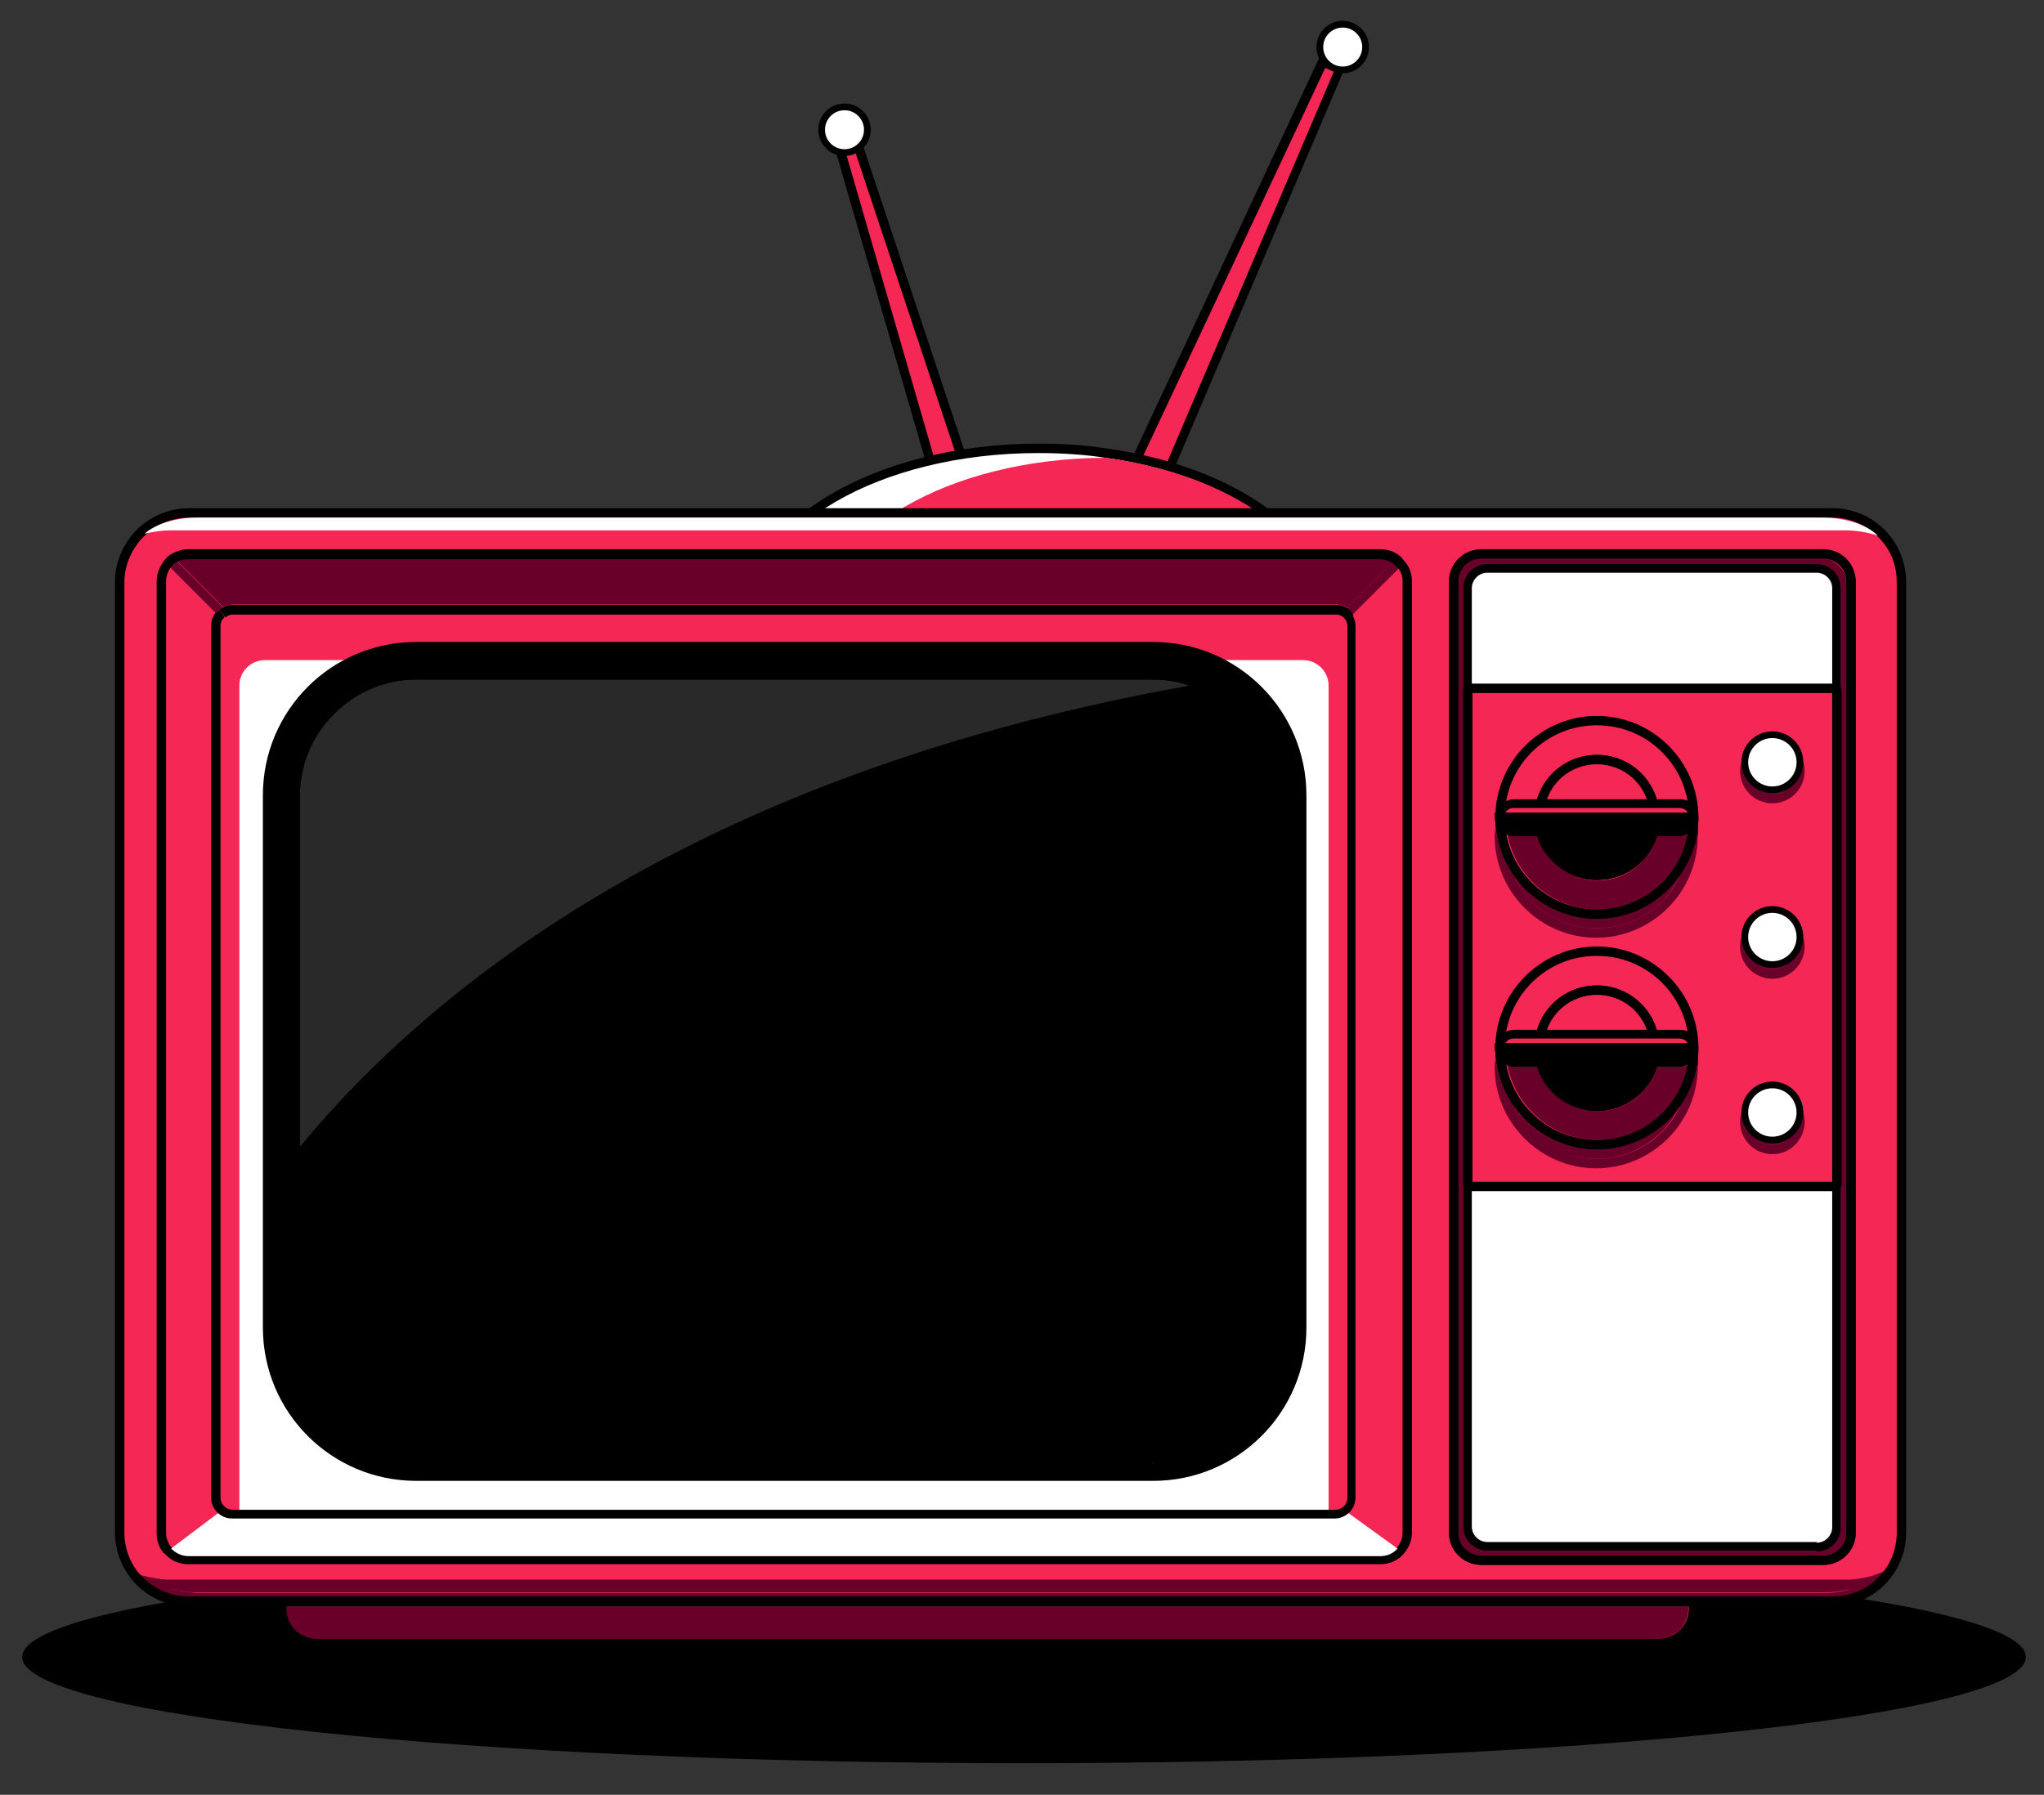 <?xml version="1.0" encoding="utf-8"?>
<?xml-stylesheet type="text/css" href="../main.css"?>
<!-- Generator: Adobe Illustrator 22.1.0, SVG Export Plug-In . SVG Version: 6.00 Build 0)  -->
<svg version="1.1" id="Layer_2" xmlns="http://www.w3.org/2000/svg" xmlns:xlink="http://www.w3.org/1999/xlink" x="0px" y="0px"
	 viewBox="0 0 304 267" style="enable-background:new 0 0 304 267;" xml:space="preserve">
	 
<rect x="0" y="0" width="304" height="267" fill="#333333" stroke="none"/>
	 
<style type="text/css">
	.st0{fill:#f52754;}
	.st1{fill:#FFFFFF;}
	.st2{fill:none;stroke:#000000;stroke-miterlimit:10;}
	.st3{fill:#FFFFFF;stroke:#000000;stroke-miterlimit:10;}
	.st4{fill:#68002A;}
	.st5{opacity:0.17;fill:#F2F2F2;}
	.st6{fill:none;stroke:#000000;stroke-linejoin:round;stroke-miterlimit:10;}
</style>
<path d="M301.3,246.5c0,8.7-66.7,15.8-149,15.8c-82.3,0-149-7.1-149-15.8s66.7-15.8,149-15.8C234.6,230.7,301.3,237.8,301.3,246.5"
	/>
<g id="AntennaR">
	<polyline class="st0" points="149.6,87.6 144.3,89.2 124.9,22 127.5,21.2 149.6,87.6 	"/>
	<polyline points="149.6,87.6 149.4,87 144.8,88.4 125.7,22.4 127,22 148.9,87.8 149.6,87.6 149.4,87 149.6,87.6 150.2,87.4 
		127.9,20.3 124,21.5 143.9,90.1 150.5,88.1 150.2,87.4 149.6,87.6 	"/>
	<circle class="st1" cx="125.6" cy="19.3" r="3.4"/>
	<circle class="st2" cx="125.6" cy="19.3" r="3.4"/>
</g>
<g id="AntennaL">
	<polyline class="st0" points="168.5,82.4 163.5,80.2 196.7,9.1 199.3,10.3 168.5,82.4 	"/>
	<polyline points="168.5,82.4 168.8,81.8 164.4,79.8 197.1,10.1 198.4,10.6 167.9,82.1 168.5,82.4 168.8,81.8 168.5,82.4 
		169.1,82.7 200.1,9.9 196.4,8.2 162.6,80.5 168.9,83.3 169.1,82.7 168.5,82.4 	"/>
	<circle class="st3" cx="199.7" cy="7" r="3.4"/>
</g>
<path class="st1" d="M154.4,117.5c-23.8,0-43.2-11.4-43.2-25.4c0-14,19.4-25.4,43.2-25.4c3.4,0,6.8,0.2,10.1,0.7
	c19.5,2.7,33.2,12.9,33.2,24.7c0,13.9-19.2,25.3-42.9,25.4h0H154.4"/>
<path d="M154.4,67.4c3.4,0,6.8,0.2,10,0.7c18.7,2.6,32.6,12.4,32.6,24c0,13.6-18.9,24.6-42.2,24.7h-0.3c-23.5,0-42.6-11.1-42.6-24.7
	C111.9,78.4,130.9,67.4,154.4,67.4 M154.4,66c-24.2,0-43.9,11.7-43.9,26.1c0,14.4,19.7,26.1,43.9,26.1h0.3
	c11.5-0.1,22.4-2.7,30.6-7.5c8.4-4.9,13-11.5,13-18.6c0-12.2-13.9-22.6-33.8-25.4C161.3,66.2,157.9,66,154.4,66"/>
<path class="st0" d="M197,92.1c0,13.6-18.9,24.6-42.2,24.7c-18.7-2.6-32.6-12.4-32.6-24c0-13.6,18.9-24.6,42.2-24.7
	C183.1,70.6,197,80.4,197,92.1"/>
<g id="TV_Body">
	<path class="st0" d="M246.7,244.5H47.1c-2.9,0-5.2-2.3-5.2-5.2v-6c0-2.9,2.3-5.2,5.2-5.2h199.6c2.9,0,5.2,2.3,5.2,5.2v6
		C251.9,242.1,249.6,244.5,246.7,244.5"/>
	<path d="M246.7,244.5v-0.7H47.1c-2.5,0-4.5-2-4.5-4.5v-6c0-2.5,2-4.5,4.5-4.5h199.6c2.5,0,4.5,2,4.5,4.5v6c0,2.5-2,4.5-4.5,4.5
		V244.5v0.7c3.3,0,5.9-2.6,5.9-5.9v-6c0-3.3-2.6-5.9-5.9-5.9H47.1c-3.3,0-5.9,2.6-5.9,5.9v6c0,3.3,2.6,5.9,5.9,5.9h199.6V244.5"/>
	<path class="st4" d="M251.2,239H42.5v0.3c0,2.5,2,4.5,4.5,4.5h199.6c2.5,0,4.5-2,4.5-4.5V239"/>
	<path d="M252.6,239h-1.4v0.3l0,0c0,2.5-2,4.5-4.5,4.5l0,0H47.1c-2.5,0-4.5-2-4.5-4.5V239h-1.4v0.3c0,3.3,2.6,5.9,5.9,5.9h199.6
		c3.3,0,5.9-2.6,5.9-5.9V239"/>
	<path class="st0" d="M28.1,238.3c-5.7,0-10.3-4.6-10.3-10.3V86.6c0-2,0.6-3.9,1.7-5.6c1.9-2.9,5.1-4.7,8.6-4.7h244.4
		c3.7,0,7.1,2,9,5.3c0.9,1.5,1.3,3.3,1.3,5V228c0,5.7-4.6,10.3-10.3,10.3H28.1"/>
	<path d="M272.5,77c3.6,0,6.7,2,8.4,4.9c0.8,1.4,1.2,3,1.2,4.7V228c0,5.3-4.3,9.6-9.6,9.6H28.1c-5.3,0-9.6-4.3-9.6-9.6V86.6
		c0-1.9,0.6-3.7,1.6-5.2c1.7-2.6,4.7-4.4,8-4.4H272.5 M272.5,75.6H28.1c-3.7,0-7.2,1.9-9.2,5c-1.2,1.8-1.8,3.9-1.8,6V228
		c0,6,4.9,11,11,11h244.4c6,0,11-4.9,11-11V86.6c0-1.9-0.5-3.7-1.4-5.4C280.1,77.7,276.5,75.6,272.5,75.6"/>
	<path class="st0" d="M208.1,83.6c-0.7-0.7-1.7-1.2-2.8-1.2H28c-1,0-2,0.4-2.7,1c-0.8,0.7-1.3,1.8-1.3,3v141.6c0,1,0.4,1.9,1,2.6
		c0.7,0.8,1.8,1.4,3,1.4h177.3c1.2,0,2.3-0.5,3-1.4c0.6-0.7,1-1.6,1-2.6V86.5C209.3,85.4,208.9,84.4,208.1,83.6 M200.4,91.4
		c-0.4-0.4-1.1-0.7-1.7-0.7h-164c-0.6,0-1.2,0.2-1.6,0.6L200.4,91.4"/>
	<path d="M208.1,83.6l0.5-0.5c-0.8-0.9-2-1.4-3.3-1.4H28c-1.2,0-2.3,0.5-3.2,1.2l0.5,0.5L24.8,83c-0.9,0.9-1.5,2.1-1.5,3.5v141.6
		c0,1.2,0.4,2.3,1.2,3.1l0.5-0.5l-0.5,0.4c0.8,1,2.1,1.6,3.5,1.6h177.3c1.4,0,2.7-0.6,3.5-1.6c0.7-0.8,1.2-1.9,1.2-3.1V86.5
		c0-1.3-0.5-2.5-1.4-3.3L208.1,83.6l0.5-0.5L208.1,83.6l-0.5,0.5c0.6,0.6,1,1.4,1,2.3v141.6c0,0.8-0.3,1.6-0.8,2.2
		c-0.6,0.7-1.5,1.1-2.5,1.1H28c-1,0-1.9-0.4-2.5-1.1l0,0c-0.5-0.6-0.8-1.3-0.8-2.2V86.5c0-1,0.4-1.9,1.1-2.5l0,0
		c0.6-0.5,1.4-0.9,2.2-0.9h177.3c0.9,0,1.8,0.4,2.3,1l0,0L208.1,83.6 M200.9,90.9c-0.6-0.6-1.4-0.9-2.2-0.9h-164
		c-0.8,0-1.5,0.3-2,0.8l0.9,1c0.3-0.3,0.7-0.4,1.1-0.4h164c0.5,0,0.9,0.2,1.2,0.5L200.9,90.9"/>
	<path class="st1" d="M208.3,230.7c-0.7,0.8-1.8,1.4-3,1.4H28c-1.2,0-2.3-0.5-3-1.4h0l8.1-6.1l2.5,0.6V102c0-2.1,1.7-3.8,3.8-3.8
		h154.4c2.1,0,3.8,1.7,3.8,3.8v123.2l2.4-0.5L208.3,230.7"/>
	<path d="M199.9,91.9c0.3,0.3,0.5,0.8,0.5,1.2v129.7c0,1-0.8,1.8-1.8,1.8h-164c-1,0-1.8-0.8-1.8-1.8V93.1c0-0.5,0.2-1,0.6-1.3
		l-0.9-1.1c-0.7,0.6-1.1,1.4-1.1,2.4v129.7c0,1.7,1.4,3.1,3.1,3.1h164c1.7,0,3.1-1.4,3.1-3.1V93.1c0-0.9-0.4-1.6-0.9-2.2L199.9,91.9
		"/>
	<path id="screen" d="M171.4,217.6H61.9c-11.1,0-20-9-20-20v-79.2c0-11.1,9-20,20-20h109.6c11.1,0,20,9,20,20v79.2
		C191.5,208.6,182.5,217.6,171.4,217.6"/>
	<path id="glare" class="st5" d="M171.4,101.1H61.9c-4.8,0-9.1,1.9-12.2,5.1c-3.1,3.1-5.1,7.4-5.1,12.2v52.2
		c20.3-24.6,59.9-55.7,132.3-68.6C175.2,101.4,173.4,101.1,171.4,101.1"/>
	<path d="M171.4,217.6v-2.7H61.9c-4.8,0-9.1-1.9-12.2-5.1c-3.1-3.1-5.1-7.4-5.1-12.2v-79.2c0-4.8,1.9-9.1,5.1-12.2
		c3.1-3.1,7.4-5.1,12.2-5.1h109.6c4.8,0,9.1,1.9,12.2,5.1c3.1,3.1,5.1,7.4,5.1,12.2v79.2c0,4.8-1.9,9.1-5.1,12.2
		c-3.1,3.1-7.4,5.1-12.2,5.1V217.6v2.7c12.6,0,22.8-10.2,22.8-22.8v-79.2c0-12.6-10.2-22.8-22.8-22.8H61.9
		c-12.6,0-22.8,10.2-22.8,22.8v79.2c0,12.6,10.2,22.8,22.8,22.8h109.6V217.6"/>
	<path class="st0" d="M271.2,232.1h-50.9c-2.2,0-4.1-1.8-4.1-4.1V86.5c0-2.2,1.8-4.1,4.1-4.1h50.9c2.2,0,4.1,1.8,4.1,4.1V228
		C275.2,230.3,273.4,232.1,271.2,232.1"/>
	<path d="M271.2,232.1v-0.7h-50.9c-1.9,0-3.4-1.5-3.4-3.4V86.5c0-1.9,1.5-3.4,3.4-3.4h50.9c1.9,0,3.4,1.5,3.4,3.4V228
		c0,1.9-1.5,3.4-3.4,3.4V232.1v0.7c2.6,0,4.8-2.1,4.8-4.8V86.5c0-2.6-2.1-4.8-4.8-4.8h-50.9c-2.6,0-4.8,2.1-4.8,4.8V228
		c0,2.6,2.1,4.8,4.8,4.8h50.9V232.1"/>
	<path class="st4" d="M221.2,230.7c-2,0-3.6-1.6-3.6-3.6V87.5c0-2,1.6-3.6,3.6-3.6h49c2,0,3.6,1.6,3.6,3.6v15.3l0,0v73.3l0,0v51
		c0,2-1.6,3.6-3.6,3.6l0,0H221.2 M271.2,83.1h-50.9c-1.9,0-3.4,1.5-3.4,3.4V228c0,1.9,1.5,3.4,3.4,3.4h50.9c1.9,0,3.4-1.5,3.4-3.4
		V86.5C274.5,84.7,273,83.2,271.2,83.1"/>
	<path d="M216.9,86.5L216.9,86.5c0-1.9,1.5-3.4,3.4-3.4h50.9c1.9,0,3.4,1.5,3.4,3.4V228l0,0c0,1.9-1.5,3.4-3.4,3.4l0,0h-50.9
		c-1.9,0-3.4-1.5-3.4-3.4V86.5L216.9,86.5 M271.2,81.8h-50.9c-2.6,0-4.8,2.1-4.8,4.8V228c0,2.6,2.1,4.8,4.8,4.8h50.9
		c2.6,0,4.8-2.1,4.8-4.8V86.5C275.9,83.9,273.8,81.8,271.2,81.8"/>
	<path class="st1" d="M270.2,230.1h-49c-1.6,0-2.9-1.3-2.9-2.9V87.5c0-1.6,1.3-2.9,2.9-2.9h49c1.6,0,2.9,1.3,2.9,2.9v139.7
		C273.2,228.7,271.9,230.1,270.2,230.1"/>
	<path d="M270.2,230.1v-0.7h-49c-1.2,0-2.3-1-2.3-2.3V87.5c0-1.2,1-2.3,2.3-2.3h49c1.2,0,2.3,1,2.3,2.3v139.7c0,1.2-1,2.3-2.3,2.3
		V230.1v0.7c2,0,3.6-1.6,3.6-3.6V87.5c0-2-1.6-3.6-3.6-3.6h-49c-2,0-3.6,1.6-3.6,3.6v139.6c0,2,1.6,3.6,3.6,3.6h49V230.1"/>
	<path d="M182.6,101.7L182.6,101.7l-0.1-0.7L182.6,101.7l0.4-0.6L182.6,101.7"/>
	<path class="st1" d="M279.3,79.7c-1.3-0.5-3.5-0.8-4.6-0.8H25.1c-0.9,0-2.3,0.2-3.6,0.5c1.7-1.5,4.6-2.4,8-2.4h241.5
		C274.6,77,277.7,78.1,279.3,79.7z"/>
	<path class="st4" d="M28,83.1c-0.6,0-1.2,0.2-1.6,0.4l6.8,6.8c0.4-0.2,1-0.4,1.5-0.4c0,0,0,0,0,0c0,0,0,0,0,0c0,0,0,0,0,0h164
		c0.6,0,1.2,0.2,1.7,0.5l6.8-6.8c-0.5-0.3-1.1-0.5-1.8-0.5c0,0,0,0,0,0H28C28,83.1,28,83.1,28,83.1"/>
	<path d="M34.7,90c-0.5,0-1.1,0.1-1.5,0.4l0,0C33.6,90.2,34.1,90,34.7,90C34.7,90,34.7,90,34.7,90"/>
	<path class="st4" d="M208.7,83.3c0.1,0.1,0.2,0.3,0.3,0.4l0,0L208.7,83.3 M24.8,83.1l-0.4,0.4l0,0C24.5,83.4,24.6,83.2,24.8,83.1"
		/>
	<path class="st4" d="M34.7,91.4L34.7,91.4c-0.2,0-0.5,0.1-0.7,0.1C34.2,91.4,34.4,91.4,34.7,91.4 M33.1,91.3l0.4,0.5c0,0,0,0,0,0
		l0.1,0L33.1,91.3 M208.1,83.6l-0.5,0.5l0,0c-0.2-0.2-0.3-0.3-0.5-0.4l-6.8,6.8c-0.5-0.3-1.1-0.5-1.7-0.5h-164c0,0,0,0,0,0
		c0,0,0,0,0,0c0,0,0,0,0,0h164c0.9,0,1.7,0.4,2.2,0.9l-0.5,0.5l0.5-0.5c0.2,0.2,0.3,0.3,0.4,0.5l6.8-6.8c-0.1-0.2-0.3-0.4-0.4-0.5
		L208.1,83.6L208.1,83.6 M26.4,83.6c-0.2,0.1-0.4,0.3-0.6,0.4l0,0c-0.2,0.1-0.3,0.3-0.4,0.5l6.8,6.8c0.1-0.2,0.3-0.4,0.5-0.5
		c0.2-0.1,0.3-0.3,0.5-0.4L26.4,83.6"/>
	<path d="M34.7,90c-0.5,0-1.1,0.1-1.5,0.4l0,0c-0.2,0.1-0.4,0.2-0.5,0.4c0,0,0,0,0,0l0.4,0.5l0.5,0.5c0.1-0.1,0.3-0.2,0.4-0.3
		c0.2-0.1,0.4-0.1,0.7-0.1l0,0c0,0,0,0,0,0h164c0,0,0,0,0,0c0.5,0,0.9,0.2,1.2,0.5l0.5-0.5l0.5-0.5c-0.6-0.6-1.4-0.9-2.2-0.9H34.7
		C34.7,90,34.7,90,34.7,90 M208.1,83.6L208.1,83.6l-0.5-0.5L208.1,83.6l0.5-0.5L208.1,83.6 M205.3,81.8H28c-1.2,0-2.3,0.5-3.2,1.2
		l0,0c0,0,0,0,0,0l-0.1,0.1c-0.1,0.1-0.3,0.3-0.4,0.4l1,1c0.1-0.2,0.3-0.3,0.4-0.5l0,0c0.2-0.2,0.4-0.3,0.6-0.4l0,0
		c0.5-0.3,1-0.4,1.6-0.4c0,0,0,0,0,0h177.3c0,0,0,0,0,0c0.7,0,1.3,0.2,1.8,0.5l0,0c0.2,0.1,0.4,0.3,0.5,0.4l0,0l0.5-0.5l-0.5,0.5
		c0.2,0.2,0.3,0.3,0.4,0.5l1-1c-0.1-0.1-0.2-0.3-0.3-0.4l-0.1-0.1c0,0,0,0,0,0l0,0C207.8,82.3,206.6,81.8,205.3,81.8"/>
	<path d="M200.9,90.9l-0.5,0.5l-0.5,0.5c0,0,0,0,0,0l0.5,0.5l0.9-0.9C201.2,91.3,201,91.1,200.9,90.9 M32.6,90.8
		C32.6,90.8,32.6,90.8,32.6,90.8c-0.2,0.2-0.4,0.3-0.5,0.5l0.9,0.9l0.4-0.4c0,0,0,0,0,0l-0.4-0.5L32.6,90.8"/>
	<path class="st4" d="M275.2,236.4c-0.1,0-0.3,0-0.4,0H25.4c1.2,0.3,2.6,0.5,4.1,0.5c0,0,0,0,0,0h241.5c0,0,0,0,0,0
		C272.6,236.9,274,236.7,275.2,236.4"/>
	<path class="st4" d="M25.4,236.4h249.4c0.1,0,0.3,0,0.4,0c-1.2,0.4-2.6,0.6-4.1,0.6c0,0,0,0,0,0H29.5c0,0,0,0,0,0
		C28,236.9,26.6,236.7,25.4,236.4 M279.1,234.2c-1.2,0.5-3.3,0.8-4.3,0.8c0,0,0,0,0,0H25.1c0,0,0,0,0,0c-0.8,0-2.2-0.2-3.4-0.5
		l-0.9-0.2c1.8,2,4.4,3.3,7.3,3.3h244.4c2.7,0,5.1-1.1,6.8-2.8L279.1,234.2 M280.1,233.8l-1,0.4l0.2,0.5
		C279.6,234.5,279.9,234.2,280.1,233.8"/>
	<path d="M282,233.1l-1.9,0.7c-0.2,0.3-0.5,0.6-0.8,0.9l0,0.1l0-0.1c-1.7,1.8-4.2,2.8-6.8,2.8H28.1c-2.9,0-5.5-1.3-7.3-3.3l-1.9-0.5
		l2.2,1.9c1.9,1.6,4.9,2.6,8.4,2.6h241.5c3.7,0,6.9-1.1,8.8-2.9L282,233.1"/>
	<path class="st6" d="M208.1,83.6c-0.7-0.7-1.7-1.2-2.8-1.2H28c-1,0-2,0.4-2.7,1c-0.8,0.7-1.3,1.8-1.3,3v141.6c0,1,0.4,1.9,1,2.6
		c0.7,0.8,1.8,1.4,3,1.4h177.3c1.2,0,2.3-0.5,3-1.4c0.6-0.7,1-1.6,1-2.6V86.5C209.3,85.4,208.9,84.4,208.1,83.6z M200.4,91.4
		c-0.4-0.4-1.1-0.7-1.7-0.7h-164c-0.6,0-1.2,0.2-1.6,0.6"/>
	<path class="st0" d="M272.8,176.5h-54.1c-0.2,0-0.4-0.2-0.4-0.4v-73.3c0-0.2,0.2-0.4,0.4-0.4h54.1c0.2,0,0.4,0.2,0.4,0.4v73.3
		C273.2,176.3,273,176.5,272.8,176.5"/>
	<path d="M272.8,176.5v-0.7h-54.1v0.3l0.3,0c0-0.2-0.1-0.3-0.3-0.3v0.3l0.3,0v-73.3h-0.3v0.3c0.1,0,0.3-0.1,0.3-0.3h-0.3v0.3h54.1
		v-0.3l-0.3,0c0,0.2,0.1,0.3,0.3,0.3v-0.3l-0.3,0v73.3h0.3v-0.3c-0.2,0-0.3,0.1-0.3,0.3h0.3v-0.3V176.5v0.7c0.6,0,1.1-0.5,1.1-1.1
		v-73.3c0-0.6-0.5-1.1-1.1-1.1h-54.1c-0.6,0-1.1,0.5-1.1,1.1v73.3c0,0.6,0.5,1.1,1.1,1.1h54.1V176.5"/>
	<path class="st4" d="M225,164.5c0.7,1.5,1.6,2.8,2.7,3.9c2.5,2.5,5.9,4,9.7,4c3.8,0,7.2-1.5,9.7-4c1.1-1.1,2-2.4,2.7-3.9
		c-2.7,3.9-7.3,6.5-12.4,6.5C232.3,171,227.8,168.4,225,164.5"/>
	<path class="st4" d="M249.9,130.2c-2.7,3.9-7.3,6.5-12.4,6.5c-5.2,0-9.7-2.6-12.4-6.5c0.7,1.5,1.6,2.8,2.7,3.9c2.5,2.5,5.9,4,9.7,4
		c3.8,0,7.2-1.5,9.7-4C248.3,132.9,249.2,131.6,249.9,130.2"/>
	<path class="st4" d="M222.4,123c0,0.5-0.1,0.9-0.1,1.4c0,8.3,6.8,15.1,15.1,15.1c8.3,0,15.1-6.8,15.1-15.1h-0.2
		c-0.4,2.1-1.2,4.1-2.4,5.8c-0.7,1.5-1.6,2.8-2.7,3.9c-2.5,2.5-5.9,4-9.7,4c-3.8,0-7.2-1.5-9.7-4c-1.1-1.1-2-2.4-2.7-3.9
		C223.6,128.1,222.7,125.6,222.4,123 M252.5,123c0,0.5-0.1,0.9-0.2,1.4h0.2l0,0C252.6,123.9,252.6,123.4,252.5,123"/>
	<path class="st4" d="M252.5,157.3c0,0.5-0.1,0.9-0.2,1.4h0.2l0,0C252.6,158.2,252.6,157.7,252.5,157.3 M222.4,157.3
		c0,0.5-0.1,0.9-0.1,1.4c0,8.3,6.8,15.1,15.1,15.1c8.3,0,15.1-6.8,15.1-15.1h-0.2c-0.4,2.1-1.2,4.1-2.4,5.8
		c-0.7,1.5-1.6,2.8-2.7,3.9c-2.5,2.5-5.9,4-9.7,4c-3.8,0-7.2-1.5-9.7-4c-1.1-1.1-2-2.4-2.7-3.9C223.6,162.4,222.7,159.9,222.4,157.3
		"/>
	<g id="KnobTop">
		<path class="st0" d="M251.9,121.6c0,8-6.5,14.4-14.4,14.4c-8,0-14.4-6.5-14.4-14.4c0-8,6.5-14.4,14.4-14.4
			C245.4,107.2,251.9,113.6,251.9,121.6"/>
		<path d="M251.9,121.6h-0.7c0,3.8-1.5,7.2-4,9.7c-2.5,2.5-5.9,4-9.7,4c-3.8,0-7.2-1.5-9.7-4c-2.5-2.5-4-5.9-4-9.7
			c0-3.8,1.5-7.2,4-9.7c2.5-2.5,5.9-4,9.7-4c3.8,0,7.2,1.5,9.7,4c2.5,2.5,4,5.9,4,9.7H251.9h0.7c0-8.3-6.8-15.1-15.1-15.1
			c-8.3,0-15.1,6.8-15.1,15.1c0,8.3,6.8,15.1,15.1,15.1c8.3,0,15.1-6.8,15.1-15.1H251.9"/>
		<path class="st0" d="M246.1,121.6c0,4.8-3.9,8.6-8.6,8.6c-4.8,0-8.6-3.9-8.6-8.6s3.9-8.6,8.6-8.6
			C242.3,112.9,246.1,116.8,246.1,121.6"/>
		<path d="M246.1,121.6h-0.7c0,2.2-0.9,4.2-2.3,5.6c-1.4,1.4-3.4,2.3-5.6,2.3c-2.2,0-4.2-0.9-5.6-2.3c-1.4-1.4-2.3-3.4-2.3-5.6
			c0-2.2,0.9-4.2,2.3-5.6c1.4-1.4,3.4-2.3,5.6-2.3c2.2,0,4.2,0.9,5.6,2.3c1.4,1.4,2.3,3.4,2.3,5.6H246.1h0.7c0-5.2-4.2-9.3-9.3-9.3
			c-5.2,0-9.3,4.2-9.3,9.3c0,5.2,4.2,9.3,9.3,9.3c5.2,0,9.3-4.2,9.3-9.3H246.1"/>
		<path d="M245.9,123.6c-0.9,3.8-4.3,6.6-8.4,6.6s-7.5-2.8-8.4-6.6H245.9"/>
		<path d="M245.9,123.6l-0.7-0.2c-0.8,3.5-4,6.1-7.7,6.1c-3.7,0-6.9-2.6-7.7-6.1l-0.7,0.2v0.7h16.8V123.6l-0.7-0.2L245.9,123.6V123
			h-17.6l0.2,0.8c1,4.1,4.7,7.1,9.1,7.1c4.4,0,8.1-3,9.1-7.1l0.2-0.8h-0.9V123.6"/>
		<path class="st0" d="M246.1,121.6c0,0.7-0.1,1.4-0.3,2.1h-16.8c-0.2-0.7-0.3-1.3-0.3-2.1c0-4.8,3.9-8.6,8.6-8.6
			C242.3,112.9,246.1,116.8,246.1,121.6"/>
		<path d="M246.1,121.6h-0.7c0,0.7-0.1,1.3-0.2,1.9l0.7,0.2V123h-16.8v0.7l0.7-0.2c-0.2-0.6-0.2-1.2-0.2-1.9c0-2.2,0.9-4.2,2.3-5.6
			c1.4-1.4,3.4-2.3,5.6-2.3c2.2,0,4.2,0.9,5.6,2.3c1.4,1.4,2.3,3.4,2.3,5.6H246.1h0.7c0-5.2-4.2-9.3-9.3-9.3c-5.2,0-9.3,4.2-9.3,9.3
			c0,0.8,0.1,1.5,0.3,2.2l0.1,0.5h17.8l0.1-0.5c0.2-0.7,0.3-1.5,0.3-2.2H246.1"/>
		<path class="st0" d="M251.9,121.6c0,1.1-0.9,2.1-2.1,2.1h-24.7c-1.1,0-2.1-0.9-2.1-2.1c0-1.1,0.9-2.1,2.1-2.1h24.7
			C251,119.5,251.9,120.5,251.9,121.6"/>
		<path d="M251.9,121.6h-0.7c0,0.8-0.6,1.4-1.4,1.4h-24.7c-0.8,0-1.4-0.6-1.4-1.4c0-0.8,0.6-1.4,1.4-1.4h24.7c0.8,0,1.4,0.6,1.4,1.4
			H251.9h0.7c0-1.5-1.2-2.7-2.7-2.7h-24.7c-1.5,0-2.7,1.2-2.7,2.7c0,1.5,1.2,2.7,2.7,2.7h24.7c1.5,0,2.7-1.2,2.7-2.7H251.9"/>
		<path d="M251.9,121.6c0,1.1-0.9,2.1-2.1,2.1h-24.7c-1.1,0-2.1-0.9-2.1-2.1H251.9"/>
		<path d="M251.9,121.6h-0.7c0,0.8-0.6,1.4-1.4,1.4h-24.7c-0.8,0-1.4-0.6-1.4-1.4h-0.7v0.7h28.8V121.6h-0.7H251.9v-0.7h-29.5v0.7
			c0,1.5,1.2,2.7,2.7,2.7h24.7c1.5,0,2.7-1.2,2.7-2.7v-0.7h-0.7V121.6"/>
		<path class="st4" d="M251,124.1c-0.3,0.2-0.7,0.3-1.1,0.3h-3.4c-0.4,1.3-1,2.4-1.9,3.4c-1.2,1.4-2.8,2.4-4.6,2.9c0,0,0,0,0,0
			c0,0,0,0,0,0c-0.8,0.2-1.5,0.3-2.4,0.3c-0.8,0-1.5-0.1-2.2-0.3c0,0,0,0,0,0c0,0,0,0,0,0c-1.9-0.5-3.6-1.5-4.8-2.9
			c-0.9-1-1.5-2.1-1.9-3.4h-3.4c-0.4,0-0.8-0.1-1.1-0.3c0.5,2.8,1.9,5.3,3.8,7.2c2.5,2.5,5.9,4,9.7,4c3.8,0,7.2-1.5,9.7-4
			C249.1,129.4,250.5,126.9,251,124.1"/>
		<path d="M235.3,130.7C235.3,130.7,235.3,130.7,235.3,130.7C235.3,130.7,235.3,130.7,235.3,130.7 M239.8,130.6
			c-0.8,0.2-1.5,0.3-2.4,0.3c-0.8,0-1.5-0.1-2.2-0.3c0.7,0.2,1.4,0.3,2.2,0.3C238.3,130.9,239.1,130.8,239.8,130.6 M239.8,130.6
			C239.8,130.6,239.8,130.6,239.8,130.6C239.8,130.6,239.8,130.6,239.8,130.6 M228.6,124.3L228.6,124.3L228.6,124.3
			c0.4,1.3,1,2.4,1.9,3.4C229.6,126.8,228.9,125.6,228.6,124.3 M246.4,124.3L246.4,124.3c-0.4,1.3-1.1,2.4-1.9,3.4
			C245.3,126.8,246,125.6,246.4,124.3"/>
		<path d="M244.9,124.3H230c1.1,3,4,5.2,7.5,5.2c0,0,0,0,0,0c0,0,0,0,0,0C240.9,129.6,243.8,127.4,244.9,124.3"/>
		<path d="M230,124.3h14.9c-1.1,3-4,5.2-7.5,5.2c0,0,0,0,0,0c0,0,0,0,0,0C234,129.6,231.1,127.4,230,124.3 M246.4,124.3h-17.8
			c0.4,1.3,1,2.4,1.9,3.4c1.2,1.4,2.9,2.5,4.8,2.9c0,0,0,0,0,0c0,0,0,0,0,0c0.7,0.2,1.4,0.3,2.2,0.3c0.8,0,1.6-0.1,2.4-0.3
			c0,0,0,0,0,0c0,0,0,0,0,0c1.8-0.5,3.4-1.5,4.6-2.9C245.3,126.8,246,125.6,246.4,124.3"/>
		<path d="M251,122.3h-27.1c0.2,0.4,0.7,0.7,1.2,0.7h24.7C250.3,123,250.8,122.7,251,122.3"/>
		<path d="M223.9,122.3H251c-0.2,0.4-0.7,0.7-1.2,0.7h-24.7C224.6,123,224.2,122.7,223.9,122.3 M251.2,122.3h-27.4
			c0,0.6,0.1,1.2,0.2,1.8c0.3,0.2,0.7,0.3,1.1,0.3h24.7c0.4,0,0.8-0.1,1.1-0.3C251.1,123.5,251.2,122.9,251.2,122.3"/>
		<path d="M252.6,121.6c0,1.1-0.7,2.1-1.6,2.5c-0.5,2.8-1.9,5.3-3.8,7.2c-2.5,2.5-5.9,4-9.7,4c-3.8,0-7.2-1.5-9.7-4
			c-1.9-1.9-3.3-4.4-3.8-7.2c-0.9-0.4-1.6-1.4-1.6-2.5c0,8.3,6.8,15.1,15.1,15.1C245.8,136.7,252.6,129.9,252.6,121.6"/>
		<path d="M251.2,121.6h0.7H251.2 M251.2,121.6h0.7H251.2 M252.6,120.9L252.6,120.9h-0.7H251h-27.1h-1.5h-0.1v0.7l0,0
			c0,1.1,0.7,2.1,1.6,2.5c-0.1-0.6-0.2-1.2-0.2-1.8h27.4c0,0.6-0.1,1.2-0.2,1.8c0.9-0.4,1.6-1.4,1.6-2.5l0,0V120.9"/>
	</g>
	<g id="KnobBottom">
		<path class="st0" d="M251.9,155.9c0,8-6.5,14.4-14.4,14.4c-8,0-14.4-6.5-14.4-14.4s6.5-14.4,14.4-14.4
			C245.4,141.5,251.9,148,251.9,155.9"/>
		<path d="M251.9,155.9h-0.7c0,3.8-1.5,7.2-4,9.7c-2.5,2.5-5.9,4-9.7,4c-3.8,0-7.2-1.5-9.7-4c-2.5-2.5-4-5.9-4-9.7
			c0-3.8,1.5-7.2,4-9.7c2.5-2.5,5.9-4,9.7-4c3.8,0,7.2,1.5,9.7,4c2.5,2.5,4,5.9,4,9.7H251.9h0.7c0-8.3-6.8-15.1-15.1-15.1
			c-8.3,0-15.1,6.8-15.1,15.1c0,8.3,6.8,15.1,15.1,15.1c8.3,0,15.1-6.8,15.1-15.1H251.9"/>
		<path class="st0" d="M246.1,155.9c0,4.8-3.9,8.6-8.6,8.6c-4.8,0-8.6-3.9-8.6-8.6s3.9-8.6,8.6-8.6
			C242.3,147.3,246.1,151.1,246.1,155.9"/>
		<path d="M246.1,155.9h-0.7c0,2.2-0.9,4.2-2.3,5.6c-1.4,1.4-3.4,2.3-5.6,2.3c-2.2,0-4.2-0.9-5.6-2.3c-1.4-1.4-2.3-3.4-2.3-5.6
			c0-2.2,0.9-4.2,2.3-5.6c1.4-1.4,3.4-2.3,5.6-2.3c2.2,0,4.2,0.9,5.6,2.3c1.4,1.4,2.3,3.4,2.3,5.6H246.1h0.7c0-5.2-4.2-9.3-9.3-9.3
			c-5.2,0-9.3,4.2-9.3,9.3c0,5.2,4.2,9.3,9.3,9.3c5.2,0,9.3-4.2,9.3-9.3H246.1"/>
		<path d="M245.9,158c-0.9,3.8-4.3,6.6-8.4,6.6s-7.5-2.8-8.4-6.6H245.9"/>
		<path d="M245.9,158l-0.7-0.2c-0.8,3.5-4,6.1-7.7,6.1c-3.7,0-6.9-2.6-7.7-6.1l-0.7,0.2v0.7h16.8V158l-0.7-0.2L245.9,158v-0.7h-17.6
			l0.2,0.8c1,4.1,4.7,7.1,9.1,7.1c4.4,0,8.1-3,9.1-7.1l0.2-0.8h-0.9V158"/>
		<path class="st0" d="M246.1,155.9c0,0.7-0.1,1.4-0.3,2.1h-16.8c-0.2-0.7-0.3-1.3-0.3-2.1c0-4.8,3.9-8.6,8.6-8.6
			C242.3,147.3,246.1,151.1,246.1,155.9"/>
		<path d="M246.1,155.9h-0.7c0,0.7-0.1,1.3-0.2,1.9l0.7,0.2v-0.7h-16.8v0.7l0.7-0.2c-0.2-0.6-0.2-1.2-0.2-1.9c0-2.2,0.9-4.2,2.3-5.6
			c1.4-1.4,3.4-2.3,5.6-2.3c2.2,0,4.2,0.9,5.6,2.3c1.4,1.4,2.3,3.4,2.3,5.6H246.1h0.7c0-5.2-4.2-9.3-9.3-9.3c-5.2,0-9.3,4.2-9.3,9.3
			c0,0.8,0.1,1.5,0.3,2.2l0.1,0.5h17.8l0.1-0.5c0.2-0.7,0.3-1.5,0.3-2.2H246.1"/>
		<path class="st0" d="M251.9,155.9c0,1.1-0.9,2.1-2.1,2.1h-24.7c-1.1,0-2.1-0.9-2.1-2.1c0-1.1,0.9-2.1,2.1-2.1h24.7
			C251,153.9,251.9,154.8,251.9,155.9"/>
		<path d="M251.9,155.9h-0.7c0,0.8-0.6,1.4-1.4,1.4h-24.7c-0.8,0-1.4-0.6-1.4-1.4c0-0.8,0.6-1.4,1.4-1.4h24.7c0.8,0,1.4,0.6,1.4,1.4
			H251.9h0.7c0-1.5-1.2-2.7-2.7-2.7h-24.7c-1.5,0-2.7,1.2-2.7,2.7c0,1.5,1.2,2.7,2.7,2.7h24.7c1.5,0,2.7-1.2,2.7-2.7H251.9"/>
		<path d="M251.9,155.9c0,1.1-0.9,2.1-2.1,2.1h-24.7c-1.1,0-2.1-0.9-2.1-2.1H251.9"/>
		<path d="M251.9,155.9h-0.7c0,0.8-0.6,1.4-1.4,1.4h-24.7c-0.8,0-1.4-0.6-1.4-1.4h-0.7v0.7h28.8V155.9h-0.7H251.9v-0.7h-29.5v0.7
			c0,1.5,1.2,2.7,2.7,2.7h24.7c1.5,0,2.7-1.2,2.7-2.7v-0.7h-0.7V155.9"/>
		<path class="st4" d="M251,158.4c-0.3,0.2-0.7,0.3-1.1,0.3h-3.4c-0.4,1.3-1,2.4-1.9,3.4c-1.2,1.4-2.8,2.4-4.6,2.9c0,0,0,0,0,0
			c0,0,0,0,0,0c-0.8,0.2-1.5,0.3-2.4,0.3c-0.8,0-1.6-0.1-2.3-0.3c0,0,0,0,0,0c0,0,0,0,0,0c0,0,0,0,0,0c0,0,0,0,0,0
			c-1.8-0.5-3.5-1.5-4.7-2.9c-0.9-1-1.5-2.1-1.9-3.4h-3.4c-0.4,0-0.8-0.1-1.1-0.3c0.5,2.8,1.9,5.3,3.8,7.2c2.5,2.5,5.9,4,9.7,4
			c3.8,0,7.2-1.5,9.7-4C249.1,163.7,250.5,161.2,251,158.4"/>
		<path d="M235.1,165C235.2,165,235.2,165,235.1,165C235.2,165,235.2,165,235.1,165 M235.1,165C235.1,165,235.1,165,235.1,165
			C235.1,165,235.1,165,235.1,165 M239.8,164.9c-0.8,0.2-1.5,0.3-2.4,0.3c-0.8,0-1.6-0.1-2.3-0.3c0.7,0.2,1.5,0.3,2.3,0.3
			C238.3,165.2,239.1,165.1,239.8,164.9 M239.8,164.9C239.8,164.9,239.8,164.9,239.8,164.9C239.8,164.9,239.8,164.9,239.8,164.9
			 M228.6,158.7L228.6,158.7L228.6,158.7c0.4,1.3,1,2.4,1.9,3.4C229.6,161.1,228.9,159.9,228.6,158.7 M246.4,158.7L246.4,158.7
			c-0.4,1.3-1.1,2.4-1.9,3.4C245.3,161.1,246,159.9,246.4,158.7"/>
		<path d="M244.9,158.7H230c1.1,3,4,5.2,7.5,5.2c0,0,0,0,0,0c0,0,0,0,0,0C240.9,163.9,243.8,161.7,244.9,158.7"/>
		<path d="M230,158.7h14.9c-1.1,3-4,5.2-7.5,5.2c0,0,0,0,0,0c0,0,0,0,0,0C234,163.9,231.1,161.7,230,158.7 M246.4,158.7h-17.8
			c0.4,1.3,1,2.4,1.9,3.4c1.2,1.4,2.8,2.4,4.7,2.9c0,0,0,0,0,0c0,0,0,0,0,0c0,0,0,0,0,0c0,0,0,0,0,0c0.7,0.2,1.5,0.3,2.3,0.3
			c0.8,0,1.6-0.1,2.4-0.3c0,0,0,0,0,0c0,0,0,0,0,0c1.8-0.5,3.4-1.5,4.6-2.9C245.3,161.1,246,159.9,246.4,158.7"/>
		<path d="M251,156.6h-27.1c0.2,0.4,0.7,0.7,1.2,0.7h24.7C250.3,157.3,250.8,157,251,156.6"/>
		<path d="M223.9,156.6H251c-0.2,0.4-0.7,0.7-1.2,0.7h-24.7C224.6,157.3,224.2,157,223.9,156.6 M251.2,156.6h-27.4
			c0,0.6,0.1,1.2,0.2,1.8c0.3,0.2,0.7,0.3,1.1,0.3h24.7c0.4,0,0.8-0.1,1.1-0.3C251.1,157.8,251.2,157.2,251.2,156.6"/>
		<path d="M252.6,155.9c0,1.1-0.7,2.1-1.6,2.5c-0.5,2.8-1.9,5.3-3.8,7.2c-2.5,2.5-5.9,4-9.7,4c-3.8,0-7.2-1.5-9.7-4
			c-1.9-1.9-3.3-4.4-3.8-7.2c-0.9-0.4-1.6-1.4-1.6-2.5c0,8.3,6.8,15.1,15.1,15.1C245.8,171,252.6,164.3,252.6,155.9"/>
		<path d="M251.2,155.9h0.7H251.2 M251.2,155.9h0.7H251.2 M252.6,155.2L252.6,155.2h-0.7H251h-27.1h-1.5h-0.1v0.7l0,0
			c0,1.1,0.7,2.1,1.6,2.5c-0.1-0.6-0.2-1.2-0.2-1.8h27.4c0,0.6-0.1,1.2-0.2,1.8c0.9-0.4,1.6-1.4,1.6-2.5l0,0V155.2"/>
	</g>
	<g id="Button1">
		<path class="st4" d="M263.6,111.3c-1.9,0-3.4,1.5-3.4,3.4c0,1.9,1.5,3.4,3.4,3.4c1.9,0,3.4-1.5,3.4-3.4h0.7l0,0H267
			C267,112.8,265.5,111.3,263.6,111.3"/>
		<path class="st4" d="M268.4,114.7L268.4,114.7L268.4,114.7 M263.6,109.9c-2.7,0-4.8,2.2-4.8,4.8c0,2.7,2.2,4.8,4.8,4.8
			c2.7,0,4.8-2.2,4.8-4.8h-0.7H267c0,1.9-1.5,3.4-3.4,3.4c-1.9,0-3.4-1.5-3.4-3.4c0-1.9,1.5-3.4,3.4-3.4c1.9,0,3.4,1.5,3.4,3.4h0.7
			h0.7l0,0C268.4,112.1,266.2,109.9,263.6,109.9"/>
		<circle class="st1" cx="263.6" cy="113.4" r="4.1"/>
		<circle class="st2" cx="263.6" cy="113.4" r="4.1"/>
	</g>
	<g id="Button2">
		<path class="st4" d="M263.6,137.4c-1.9,0-3.4,1.5-3.4,3.4c0,1.9,1.5,3.4,3.4,3.4c1.9,0,3.4-1.5,3.4-3.4h0.7l0,0H267
			C267,138.9,265.5,137.4,263.6,137.4"/>
		<path class="st4" d="M268.4,140.8L268.4,140.8L268.4,140.8 M263.6,136c-2.7,0-4.8,2.2-4.8,4.8c0,2.7,2.2,4.8,4.8,4.8
			c2.7,0,4.8-2.2,4.8-4.8h-0.7H267c0,1.9-1.5,3.4-3.4,3.4c-1.9,0-3.4-1.5-3.4-3.4c0-1.9,1.5-3.4,3.4-3.4c1.9,0,3.4,1.5,3.4,3.4h0.7
			h0.7l0,0C268.4,138.2,266.2,136,263.6,136"/>
		<circle class="st1" cx="263.6" cy="139.4" r="4.1"/>
		<circle class="st2" cx="263.6" cy="139.4" r="4.1"/>
	</g>
	<g id="Button3">
		<path class="st4" d="M263.6,163.5c-1.9,0-3.4,1.5-3.4,3.4c0,1.9,1.5,3.4,3.4,3.4c1.9,0,3.4-1.5,3.4-3.4h0.7l0,0H267
			C267,165,265.5,163.5,263.6,163.5"/>
		<path class="st4" d="M268.4,166.9L268.4,166.9L268.4,166.9 M263.6,162.1c-2.7,0-4.8,2.2-4.8,4.8c0,2.7,2.2,4.8,4.8,4.8
			c2.7,0,4.8-2.2,4.8-4.8h-0.7H267c0,1.9-1.5,3.4-3.4,3.4c-1.9,0-3.4-1.5-3.4-3.4c0-1.9,1.5-3.4,3.4-3.4c1.9,0,3.4,1.5,3.4,3.4h0.7
			h0.7l0,0C268.4,164.2,266.2,162.1,263.6,162.1"/>
		<circle class="st1" cx="263.6" cy="165.5" r="4.1"/>
		<circle class="st2" cx="263.6" cy="165.5" r="4.1"/>
		<script type="text/javascript" xlink:href="../svg.js" />
	</g>
</g>
</svg>
